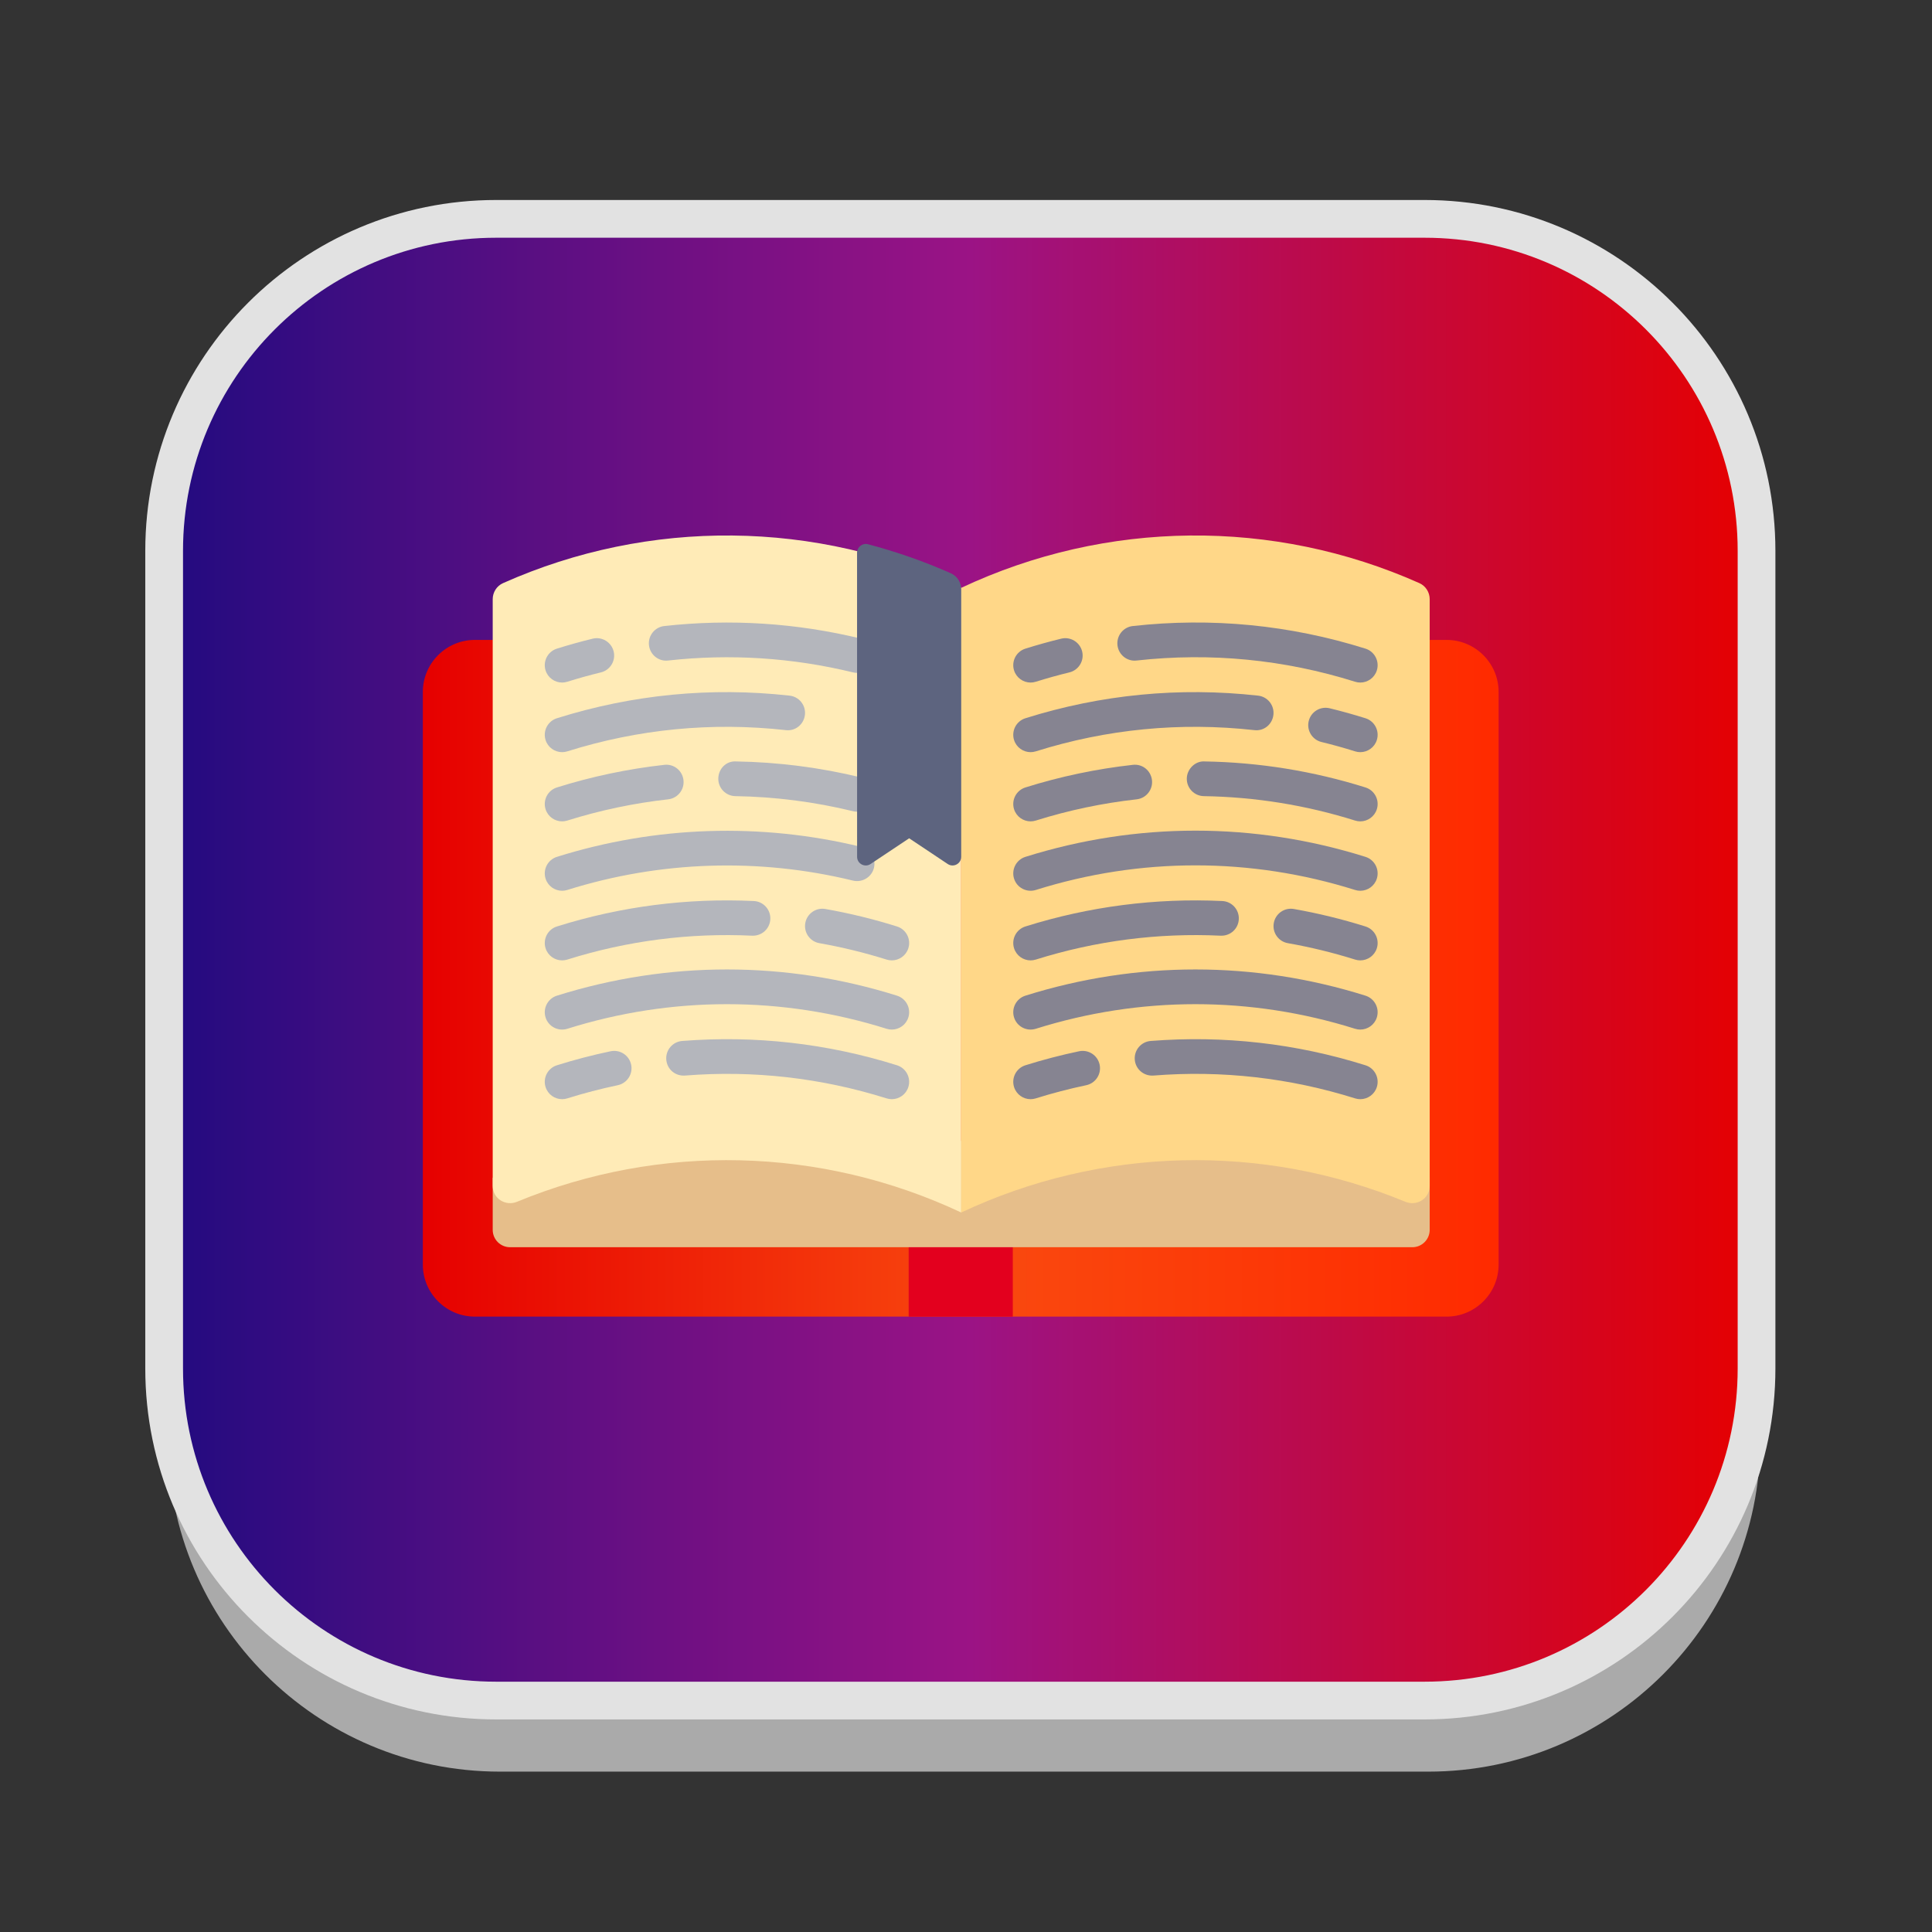 <?xml version="1.0" encoding="utf-8"?>
<!-- Generator: Adobe Illustrator 16.0.0, SVG Export Plug-In . SVG Version: 6.00 Build 0)  -->
<!DOCTYPE svg PUBLIC "-//W3C//DTD SVG 1.1//EN" "http://www.w3.org/Graphics/SVG/1.1/DTD/svg11.dtd">
<svg version="1.1" id="Layer_1" xmlns="http://www.w3.org/2000/svg" xmlns:xlink="http://www.w3.org/1999/xlink" x="0px" y="0px"
	 width="512px" height="512px" viewBox="0 0 512 512" enable-background="new 0 0 512 512" xml:space="preserve">
<rect x="0" y="0" width="512" height="512" fill="#333333" stroke="none"/>
<g id="Layer_1_1_">
	<g id="Layer_2" display="none">
	</g>
	<g id="shadows">
		<g opacity="0.9">
			<g>
				<path fill="#B7B7B7" d="M466.5,381.5c0,48.6-39.4,88-88,88h-246c-48.601,0-88-39.4-88-88V164.833c0-48.601,39.399-88,88-88h246
					c48.6,0,88,39.399,88,88V381.5z"/>
			</g>
		</g>
		<g>
			<g>
				<path fill="#FFFFFF" d="M466.5,360.5c0,48.6-39.4,88-88,88h-246c-48.601,0-88-39.4-88-88V143.833c0-48.601,39.399-88,88-88h246
					c48.6,0,88,39.399,88,88V360.5z"/>
			</g>
		</g>
	</g>
	
		<linearGradient id="SVGID_1_" gradientUnits="userSpaceOnUse" x1="43.5" y1="258.666" x2="465.5" y2="258.666" gradientTransform="matrix(1 0 0 -1 0 513)">
		<stop  offset="0" style="stop-color:#109677"/>
		<stop  offset="0" style="stop-color:#220B80"/>
		<stop  offset="0.506" style="stop-color:#9B1385"/>
		<stop  offset="1" style="stop-color:#E60000"/>
	</linearGradient>
	<path fill="url(#SVGID_1_)" stroke="#E2E2E2" stroke-width="10" stroke-miterlimit="10" d="M465.5,362.667c0,48.6-39.399,88-88,88
		h-246c-48.601,0-88-39.4-88-88V146c0-48.601,39.399-88,88-88h246c48.601,0,88,39.399,88,88V362.667z"/>
</g>
<g>
	<g>
		<linearGradient id="SVGID_2_" gradientUnits="userSpaceOnUse" x1="112.054" y1="259.25" x2="397.15" y2="259.25">
			<stop  offset="0" style="stop-color:#E60000"/>
			<stop  offset="0.522" style="stop-color:#F9490F"/>
			<stop  offset="1" style="stop-color:#FF2A00"/>
		</linearGradient>
		<path fill="url(#SVGID_2_)" d="M383.355,169.582H125.849c-7.607,0-13.795,6.188-13.795,13.795v151.745
			c0,7.607,6.188,13.795,13.795,13.795h257.506c7.607,0,13.795-6.188,13.795-13.795V183.377
			C397.15,175.771,390.963,169.582,383.355,169.582z"/>
	</g>
	<g>
		<rect x="240.807" y="325.925" fill="#E3001E" width="27.591" height="22.992"/>
	</g>
	<g>
		<path fill="#E6BE8A" d="M378.884,312.13v13.795c0,2.541-2.06,4.6-4.599,4.6H135.172c-2.54,0-4.599-2.059-4.599-4.6V312.13
			l27.464-13.795l110.36,4.6l91.967-4.6L378.884,312.13z"/>
	</g>
	<g>
		<path fill="#FFEBB7" d="M137.025,318.479c37.786-15.6,80.519-14.65,117.704,2.848v-165.54
			c-38.411-18.075-82.741-18.491-121.424-1.251c-1.665,0.743-2.731,2.427-2.731,4.25v155.491
			C130.573,317.599,133.955,319.747,137.025,318.479z"/>
	</g>
	<g>
		<path fill="#FFD788" d="M254.729,321.327c37.185-17.498,79.918-18.447,117.704-2.848c3.069,1.268,6.451-0.881,6.451-4.203V158.786
			c0-1.822-1.066-3.507-2.731-4.25c-38.684-17.24-83.014-16.823-121.424,1.251V321.327z"/>
	</g>
	<g>
		<g>
			<path fill="#868491" d="M273.122,291.297c-1.958,0-3.772-1.259-4.388-3.223c-0.758-2.422,0.588-5.005,3.009-5.765
				c4.652-1.463,9.439-2.711,14.23-3.715c2.479-0.52,4.922,1.067,5.442,3.559c0.521,2.484-1.068,4.921-3.557,5.441
				c-4.499,0.943-8.994,2.118-13.359,3.489C274.042,291.228,273.575,291.297,273.122,291.297z"/>
		</g>
	</g>
	<g>
		<g>
			<path fill="#868491" d="M360.49,291.297c-0.454,0-0.921-0.069-1.378-0.214c-17.352-5.448-35.338-7.49-53.438-6.048
				c-2.568,0.183-4.747-1.69-4.948-4.222c-0.197-2.532,1.688-4.746,4.222-4.947c19.317-1.52,38.447,0.641,56.922,6.443
				c2.421,0.76,3.768,3.343,3.008,5.765C364.263,290.04,362.448,291.297,360.49,291.297z"/>
		</g>
	</g>
	<g>
		<g>
			<path fill="#868491" d="M360.49,272.849c-0.454,0-0.921-0.068-1.378-0.213c-27.68-8.693-56.932-8.693-84.612,0
				c-2.433,0.762-5.012-0.588-5.766-3.008c-0.758-2.423,0.588-5.004,3.009-5.766c29.484-9.26,60.641-9.26,90.126,0
				c2.421,0.762,3.768,3.343,3.008,5.766C364.263,271.593,362.448,272.849,360.49,272.849z"/>
		</g>
	</g>
	<g>
		<g>
			<path fill="#868491" d="M273.122,254.51c-1.958,0-3.772-1.257-4.388-3.221c-0.758-2.423,0.588-5.005,3.009-5.766
				c16.925-5.313,34.486-7.574,52.18-6.743c2.532,0.121,4.495,2.274,4.374,4.812c-0.117,2.542-2.237,4.481-4.814,4.375
				c-16.602-0.783-33.095,1.341-48.982,6.33C274.042,254.44,273.575,254.51,273.122,254.51z"/>
		</g>
	</g>
	<g>
		<g>
			<path fill="#868491" d="M360.49,254.51c-0.454,0-0.921-0.07-1.378-0.213c-5.811-1.825-11.806-3.29-17.819-4.349
				c-2.502-0.442-4.172-2.827-3.727-5.328c0.44-2.5,2.828-4.172,5.325-3.729c6.404,1.13,12.785,2.688,18.979,4.633
				c2.42,0.761,3.768,3.342,3.008,5.766C364.263,253.253,362.448,254.51,360.49,254.51z"/>
		</g>
	</g>
	<g>
		<g>
			<path fill="#868491" d="M360.49,236.063c-0.454,0-0.921-0.069-1.378-0.213c-27.68-8.694-56.932-8.694-84.612,0
				c-2.433,0.756-5.012-0.59-5.766-3.008c-0.758-2.423,0.588-5.005,3.009-5.766c29.484-9.259,60.641-9.259,90.126,0
				c2.421,0.761,3.768,3.343,3.008,5.766C364.263,234.806,362.448,236.063,360.49,236.063z"/>
		</g>
	</g>
	<g>
		<g>
			<path fill="#868491" d="M273.122,217.67c-1.958,0-3.772-1.258-4.388-3.222c-0.758-2.423,0.588-5.005,3.009-5.766
				c9.25-2.905,18.823-4.921,28.466-5.99c2.559-0.307,4.8,1.542,5.078,4.062c0.277,2.524-1.54,4.798-4.063,5.077
				c-9.049,1.006-18.044,2.898-26.724,5.626C274.042,217.6,273.575,217.67,273.122,217.67z"/>
		</g>
	</g>
	<g>
		<g>
			<path fill="#868491" d="M360.49,217.67c-0.454,0-0.921-0.07-1.378-0.213c-12.982-4.08-26.464-6.258-40.074-6.471
				c-2.542-0.041-4.567-2.131-4.526-4.67c0.04-2.537,2.259-4.675,4.67-4.527c14.495,0.229,28.86,2.549,42.688,6.894
				c2.421,0.761,3.768,3.343,3.008,5.766C364.258,216.412,362.448,217.67,360.49,217.67z"/>
		</g>
	</g>
	<g>
		<g>
			<path fill="#868491" d="M273.122,199.33c-1.958,0-3.772-1.258-4.388-3.222c-0.758-2.423,0.588-5.005,3.009-5.766
				c20.037-6.293,40.774-8.314,61.664-5.99c2.523,0.278,4.342,2.553,4.063,5.077c-0.278,2.521-2.506,4.39-5.078,4.062
				c-19.599-2.174-39.082-0.285-57.893,5.626C274.042,199.26,273.575,199.33,273.122,199.33z"/>
		</g>
	</g>
	<g>
		<g>
			<path fill="#868491" d="M360.49,199.33c-0.454,0-0.921-0.07-1.378-0.213c-2.92-0.918-5.914-1.751-8.91-2.48
				c-2.465-0.602-3.979-3.09-3.377-5.558c0.603-2.467,3.072-3.976,5.561-3.379c3.183,0.777,6.371,1.666,9.483,2.643
				c2.421,0.761,3.768,3.343,3.008,5.766C364.263,198.073,362.448,199.33,360.49,199.33z"/>
		</g>
	</g>
	<g>
		<g>
			<path fill="#868491" d="M273.122,180.883c-1.958,0-3.772-1.26-4.388-3.224c-0.758-2.425,0.588-5.004,3.013-5.764
				c3.161-0.993,6.351-1.879,9.48-2.641c2.452-0.604,4.952,0.915,5.554,3.382c0.603,2.468-0.916,4.955-3.381,5.555
				c-2.938,0.714-5.932,1.547-8.905,2.478C274.038,180.813,273.575,180.883,273.122,180.883z"/>
		</g>
	</g>
	<g>
		<g>
			<path fill="#868491" d="M360.49,180.883c-0.454,0-0.921-0.07-1.378-0.214c-18.816-5.911-38.292-7.797-57.894-5.626
				c-2.541,0.31-4.801-1.542-5.078-4.062c-0.278-2.523,1.541-4.798,4.063-5.076c20.881-2.324,41.623-0.303,61.664,5.99
				c2.421,0.761,3.768,3.343,3.009,5.766C364.263,179.625,362.448,180.883,360.49,180.883z"/>
		</g>
	</g>
	<g>
		<g>
			<path fill="#B4B6BC" d="M148.967,291.297c-1.958,0-3.772-1.259-4.388-3.223c-0.758-2.422,0.588-5.005,3.009-5.765
				c4.652-1.463,9.439-2.711,14.23-3.715c2.483-0.52,4.922,1.067,5.443,3.559c0.521,2.484-1.068,4.921-3.557,5.441
				c-4.499,0.943-8.994,2.118-13.359,3.489C149.887,291.228,149.42,291.297,148.967,291.297z"/>
		</g>
	</g>
	<g>
		<g>
			<path fill="#B4B6BC" d="M236.335,291.297c-0.453,0-0.92-0.069-1.378-0.214c-17.348-5.448-35.337-7.49-53.438-6.048
				c-2.604,0.183-4.747-1.69-4.949-4.222c-0.197-2.532,1.689-4.746,4.222-4.947c19.318-1.52,38.444,0.641,56.922,6.443
				c2.421,0.76,3.768,3.343,3.009,5.765C240.106,290.04,238.293,291.297,236.335,291.297z"/>
		</g>
	</g>
	<g>
		<g>
			<path fill="#B4B6BC" d="M236.335,272.849c-0.453,0-0.92-0.068-1.378-0.213c-27.68-8.693-56.932-8.693-84.611,0
				c-2.443,0.762-5.012-0.588-5.766-3.008c-0.759-2.423,0.588-5.004,3.009-5.766c29.485-9.26,60.64-9.26,90.125,0
				c2.421,0.762,3.768,3.343,3.009,5.766C240.106,271.593,238.293,272.849,236.335,272.849z"/>
		</g>
	</g>
	<g>
		<g>
			<path fill="#B4B6BC" d="M148.967,254.51c-1.958,0-3.772-1.257-4.388-3.221c-0.758-2.423,0.588-5.005,3.009-5.766
				c16.925-5.313,34.5-7.574,52.18-6.743c2.533,0.121,4.495,2.274,4.374,4.812c-0.122,2.542-2.264,4.481-4.814,4.375
				c-16.606-0.783-33.096,1.341-48.983,6.33C149.887,254.44,149.42,254.51,148.967,254.51z"/>
		</g>
	</g>
	<g>
		<g>
			<path fill="#B4B6BC" d="M236.335,254.51c-0.453,0-0.92-0.07-1.378-0.213c-5.811-1.825-11.806-3.29-17.819-4.349
				c-2.501-0.442-4.172-2.827-3.727-5.328c0.436-2.5,2.834-4.172,5.326-3.729c6.404,1.13,12.785,2.688,18.978,4.633
				c2.42,0.761,3.768,3.342,3.008,5.766C240.106,253.253,238.293,254.51,236.335,254.51z"/>
		</g>
	</g>
	<g>
		<g>
			<path fill="#B4B6BC" d="M148.967,236.063c-1.958,0-3.772-1.258-4.388-3.222c-0.758-2.423,0.588-5.005,3.009-5.766
				c26.14-8.206,54.03-9.12,80.637-2.641c2.47,0.602,3.983,3.089,3.382,5.557c-0.602,2.466-3.103,3.968-5.555,3.379
				c-24.985-6.091-51.166-5.227-75.706,2.479C149.887,235.993,149.42,236.063,148.967,236.063z"/>
		</g>
	</g>
	<g>
		<g>
			<path fill="#B4B6BC" d="M148.967,217.67c-1.958,0-3.772-1.258-4.388-3.222c-0.758-2.423,0.588-5.005,3.009-5.766
				c9.251-2.905,18.824-4.921,28.465-5.99c2.537-0.307,4.801,1.542,5.079,4.062c0.278,2.524-1.541,4.798-4.064,5.077
				c-9.049,1.006-18.043,2.898-26.723,5.626C149.887,217.6,149.42,217.67,148.967,217.67z"/>
		</g>
	</g>
	<g>
		<g>
			<path fill="#B4B6BC" d="M227.143,215.107c-0.359,0-0.728-0.042-1.091-0.13c-10.194-2.483-20.684-3.828-31.169-3.992
				c-2.542-0.04-4.566-2.131-4.526-4.67c0.04-2.537,2.025-4.675,4.67-4.527c11.173,0.178,22.34,1.608,33.199,4.252
				c2.47,0.602,3.983,3.09,3.382,5.557C231.094,213.7,229.213,215.107,227.143,215.107z"/>
		</g>
	</g>
	<g>
		<g>
			<path fill="#B4B6BC" d="M148.967,199.33c-1.958,0-3.772-1.258-4.388-3.222c-0.758-2.423,0.588-5.005,3.009-5.766
				c20.041-6.293,40.779-8.314,61.664-5.99c2.524,0.278,4.343,2.553,4.063,5.077c-0.278,2.521-2.523,4.39-5.079,4.062
				c-19.597-2.174-39.081-0.285-57.893,5.626C149.887,199.26,149.42,199.33,148.967,199.33z"/>
		</g>
	</g>
	<g>
		<g>
			<path fill="#B4B6BC" d="M148.967,180.883c-1.958,0-3.772-1.26-4.388-3.224c-0.758-2.425,0.588-5.004,3.013-5.764
				c3.162-0.993,6.35-1.879,9.479-2.641c2.448-0.604,4.953,0.915,5.555,3.382c0.602,2.468-0.917,4.955-3.382,5.555
				c-2.937,0.714-5.932,1.547-8.904,2.478C149.882,180.813,149.42,180.883,148.967,180.883z"/>
		</g>
	</g>
	<g>
		<g>
			<path fill="#B4B6BC" d="M227.143,178.319c-0.359,0-0.728-0.042-1.091-0.13c-16.072-3.915-32.553-4.967-48.988-3.146
				c-2.524,0.31-4.8-1.538-5.079-4.061c-0.278-2.524,1.541-4.798,4.064-5.077c17.499-1.949,35.062-0.818,52.175,3.348
				c2.47,0.602,3.983,3.089,3.382,5.557C231.094,176.911,229.213,178.319,227.143,178.319z"/>
		</g>
	</g>
	<g>
		<path fill="#5D647F" d="M227.139,227.058c0,1.836,2.046,2.932,3.574,1.913l10.221-6.813l10.221,6.813
			c1.527,1.019,3.574-0.077,3.574-1.913v-70.889c0-1.816-1.06-3.493-2.72-4.231c-7.16-3.185-14.518-5.739-21.993-7.712
			c-1.458-0.385-2.891,0.742-2.89,2.25L227.139,227.058z"/>
	</g>
</g>
</svg>
